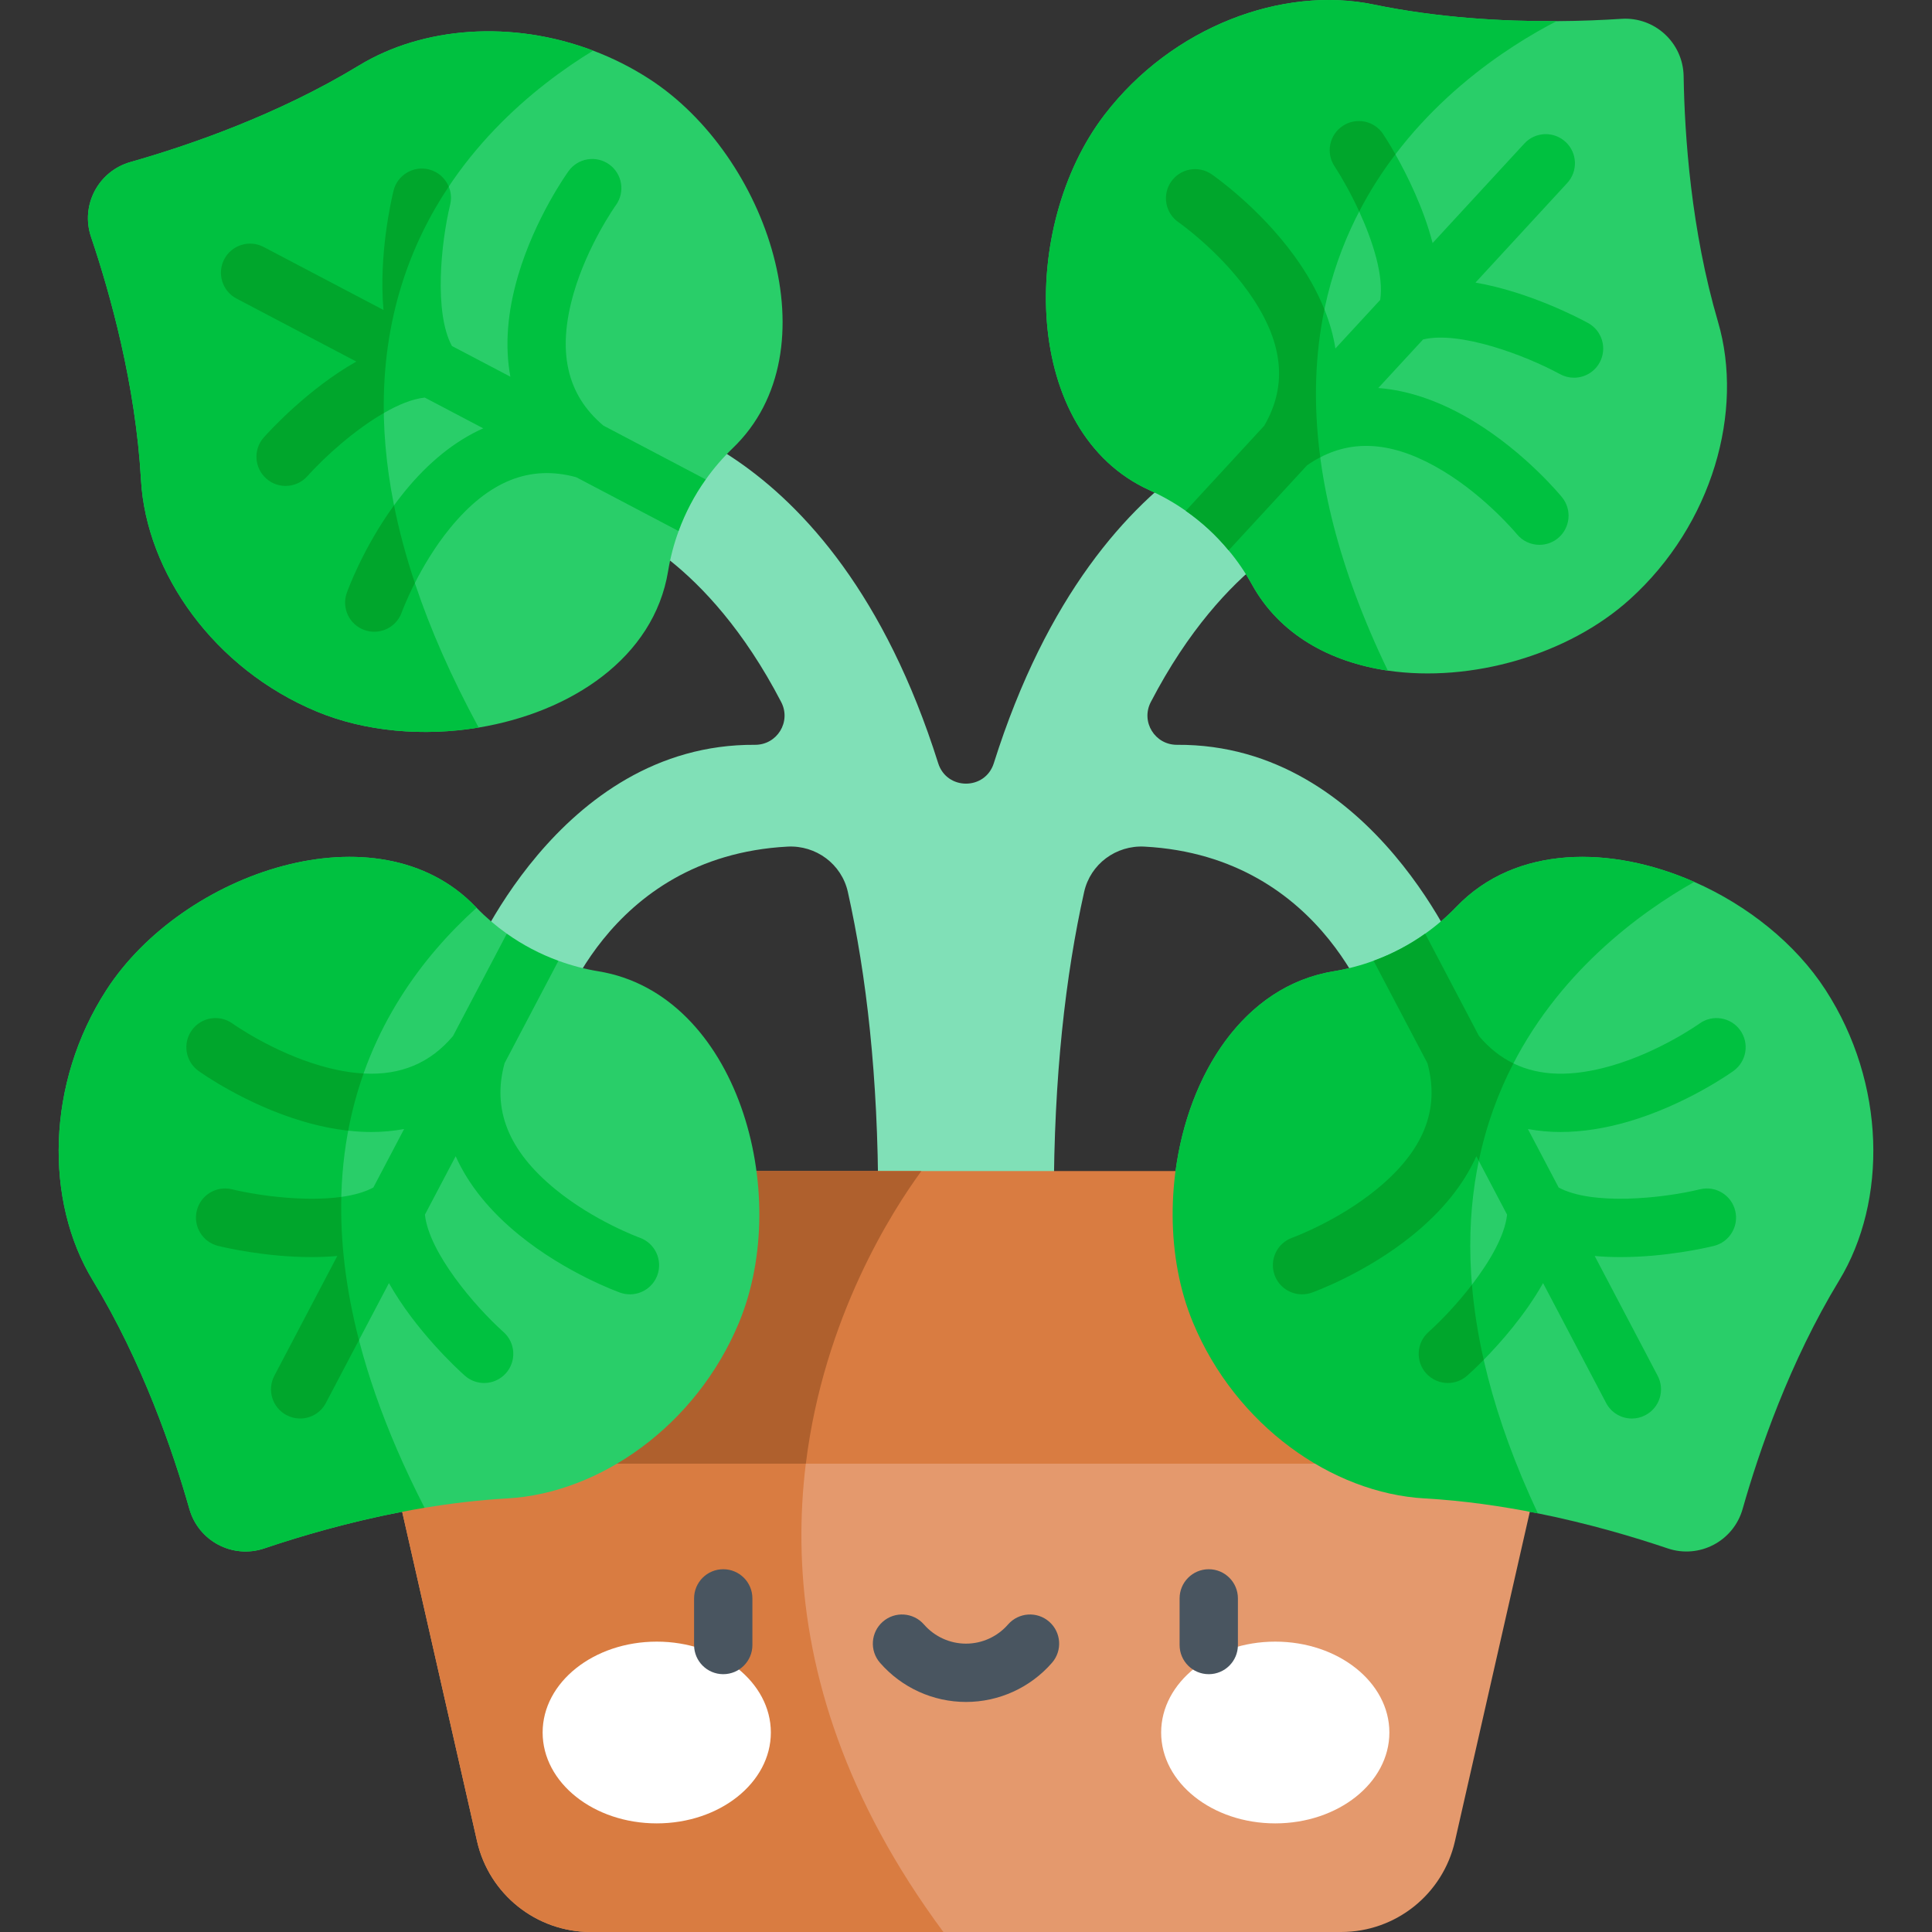 <svg id="Capa_1" enable-background="new 0 0 512 512" height="512" viewBox="0 0 512 512" width="512" xmlns="http://www.w3.org/2000/svg"><rect x="0" y="0" width="512" height="512" fill="#333333" stroke="none"/><g><path d="m387.862 256.033-23.272 15.514s-12.733-44.575-61.276-47.185c-7.558-.406-14.355 4.623-16.005 12.01-4.919 22.031-8.038 48.928-8.038 81.718h-46.543c0-32.79-3.119-59.687-8.038-81.718-1.649-7.387-8.447-12.416-16.005-12.01-48.543 2.61-61.276 47.185-61.276 47.185l-23.272-15.514s23.601-58.985 75.93-58.65c5.87.038 9.668-6.117 6.961-11.327-19.901-38.306-44.105-46.371-44.105-46.371v-31.029s57.568 4.432 85.708 93.607c2.276 7.212 12.461 7.212 14.737 0 28.139-89.175 85.708-93.607 85.708-93.607v31.029s-24.204 8.065-44.105 46.371c-2.706 5.209 1.091 11.364 6.961 11.327 52.329-.335 75.93 58.65 75.93 58.65z" fill="#80e0b7"/><path d="m418.891 341.352-33.316 146.594c-3.204 14.072-15.71 24.054-30.143 24.054h-198.864c-14.433 0-26.939-9.982-30.143-24.054l-33.316-146.594z" fill="#e4996d"/><path d="m250.004 512h-93.437c-14.433 0-26.939-9.982-30.143-24.054l-33.315-146.594h133.387c-16.401 37.302-28.598 100.349 23.508 170.648z" fill="#d97c41"/><path d="m441.648 329.32-13.536 46.667c-2.019 6.974-9.694 11.909-18.533 11.909h-307.157c-8.839 0-16.514-4.935-18.533-11.909l-13.537-46.667c-2.812-9.694 6.263-18.986 18.543-18.986h334.209c12.28 0 21.356 9.292 18.544 18.986z" fill="#d97c41"/><path d="m244.184 310.334c-7.613 10.384-25.847 38.703-30.627 77.562h-111.135c-8.839 0-16.514-4.935-18.533-11.909l-13.537-46.667c-2.812-9.694 6.263-18.986 18.543-18.986z" fill="#af602d"/><path d="m431.964 158.785c-16.359 14.814-42.134 22.159-64.18 18.934-15.205-2.235-28.649-9.498-36.005-22.829-.505-.917-1.04-1.823-1.597-2.709l-1.432-21.108-22.767-.536c-.412-.196-.834-.392-1.257-.588-34.006-15.298-34.717-69.939-12.022-99.525 17.966-23.436 47.244-34.223 71.34-29.226 17.07 3.534 34.253 4.492 48.48 4.399 6.418-.031 12.228-.288 17.163-.608 8.839-.577 16.349 6.346 16.493 15.205.258 15.896 1.988 40.836 9.117 65.117 6.933 23.614-1.432 53.653-23.333 73.474z" fill="#29ce69"/><path d="m367.784 177.719c-15.205-2.235-28.649-9.498-36.005-22.829-1.782-3.224-3.853-6.263-6.202-9.065l-1.04-7.386-10.271-3.049c-2.988-2.102-6.181-3.925-9.539-5.44-34.006-15.298-34.717-69.939-12.022-99.525 17.966-23.436 47.244-34.223 71.34-29.226 17.07 3.534 34.253 4.492 48.48 4.399-25.786 13.279-97.826 61.934-44.741 172.121z" fill="#00c140"/><path d="m194.19 118.763c-2.658 2.555-5.058 5.336-7.16 8.313l-7.984 4.924.804 8.715c-1.257 3.42-2.194 6.984-2.792 10.621-3.77 23.045-25.806 37.436-50.211 41.475-14.567 2.41-29.978 1.123-42.855-4.224-27.279-11.321-45.235-36.818-46.626-61.388-1.422-25.26-8.149-49.345-13.238-64.406-2.843-8.396 1.916-17.43 10.436-19.851 15.298-4.347 38.951-12.445 60.574-25.589 16.967-10.322 40.558-12.084 62.047-3.935 5.141 1.937 10.168 4.45 14.948 7.551 31.308 20.263 48.965 71.967 22.057 97.794z" fill="#29ce69"/><path d="m126.847 192.811c-14.567 2.41-29.978 1.123-42.855-4.224-27.279-11.321-45.235-36.818-46.626-61.388-1.422-25.26-8.149-49.345-13.238-64.406-2.843-8.396 1.916-17.43 10.436-19.851 15.298-4.347 38.951-12.445 60.574-25.589 16.967-10.322 40.558-12.084 62.047-3.935-31.018 18.944-88.883 71.462-30.338 179.393z" fill="#00c140"/><path d="m195.848 350.48c-11.332 27.279-36.829 45.235-61.398 46.615-7.479.422-14.865 1.308-21.932 2.482l-4.358-1.092-1.576 2.153c-14.402 2.761-27.207 6.541-36.54 9.704-8.396 2.833-17.431-1.916-19.851-10.436-4.347-15.298-12.444-38.951-25.589-60.574-12.784-21.025-12.434-52.219 3.616-77.005 20.263-31.297 71.968-48.954 97.794-22.046.093.093.185.196.288.289 2.472 2.544 5.161 4.842 8.025 6.871l3.822 9.889 9.828-2.719c3.42 1.257 6.974 2.194 10.611 2.792 36.797 6.027 51.559 58.638 37.26 93.077z" fill="#29ce69"/><path d="m112.517 399.577c-16.802 2.782-31.874 7.181-42.474 10.766-8.396 2.833-17.431-1.916-19.851-10.436-4.347-15.298-12.444-38.951-25.589-60.574-12.784-21.025-12.434-52.219 3.616-77.005 20.263-31.297 71.968-48.954 97.794-22.046.093.093.185.196.288.289-28.556 25.733-56.865 75.12-13.784 159.006z" fill="#00c140"/><path d="m487.398 339.333c-13.145 21.624-21.242 45.276-25.589 60.574-2.421 8.52-11.456 13.269-19.851 10.436-8.87-2.998-20.882-6.572-34.408-9.292-.711-.144-1.422-.278-2.143-.412l-62.284-26.444-31.585-63.861c3.379-25.466 17.987-49.016 41.877-52.93 1.391-.227 2.781-.505 4.141-.835l18.492 5.099 5.82-17.492c1.432-1.226 2.802-2.524 4.121-3.894 15.72-16.38 41.032-16.246 63.005-6.572 14.124 6.212 26.857 16.369 34.789 28.618 16.049 24.785 16.399 55.979 3.615 77.005z" fill="#29ce69"/><path d="m407.549 401.051c-9.436-1.885-19.614-3.369-29.999-3.956-24.57-1.381-50.066-19.336-61.398-46.615-14.299-34.439.464-87.05 37.261-93.076 3.637-.598 7.191-1.535 10.611-2.792l10.487 1.422 3.163-8.591c2.977-2.102 5.759-4.502 8.314-7.16 15.72-16.38 41.032-16.246 63.005-6.572-28.382 16.049-89.656 64.59-41.444 167.34z" fill="#00c140"/><path d="m423.918 96.078c-1.401 2.565-4.049 4.018-6.789 4.018-1.246 0-2.514-.299-3.688-.938-9.169-4.986-26.568-11.548-36.314-9.199l-11.868 12.867c8.19.639 16.709 3.596 25.394 8.891 13.639 8.313 22.911 19.583 23.292 20.057 2.699 3.307 2.205 8.18-1.102 10.879-1.432 1.164-3.163 1.731-4.873 1.731-2.246 0-4.461-.968-5.985-2.833-.082-.093-8.211-9.92-19.666-16.813-12.228-7.366-22.88-8.53-32.44-3.544-1.185.598-2.349 1.308-3.492 2.112l-20.428 22.159c-.124.134-.247.258-.381.361-1.638-1.978-3.41-3.853-5.295-5.594-1.896-1.741-3.904-3.358-6.016-4.842.093-.134.206-.268.33-.402l20.428-22.159c6.418-11.002 5.007-22.674-4.347-35.685-7.809-10.869-18.255-18.172-18.358-18.244-3.503-2.421-4.389-7.232-1.968-10.745 2.431-3.502 7.222-4.388 10.734-1.978.505.35 12.496 8.674 21.891 21.592 3.451 4.749 6.119 9.498 8.004 14.227 1.401 3.472 2.369 6.922 2.915 10.353l11.868-12.867c.979-6.305-1.875-15.401-5.563-23.436-2.112-4.595-4.481-8.839-6.562-12.012-2.328-3.564-1.339-8.355 2.235-10.693 3.564-2.339 8.344-1.35 10.683 2.215.453.68 1.679 2.586 3.245 5.347 3.06 5.429 7.448 14.186 9.849 23.509l24.312-26.373c2.895-3.142 7.788-3.338 10.92-.443 3.142 2.884 3.338 7.778.443 10.909l-24.312 26.383c14.309 2.462 27.701 9.539 29.824 10.703 3.75 2.039 5.13 6.737 3.08 10.487z" fill="#00c140"/><path d="m369.803 40.902c-3.482 4.584-6.748 9.622-9.601 15.144-2.112-4.595-4.481-8.839-6.562-12.012-2.328-3.564-1.339-8.355 2.235-10.693 3.564-2.339 8.344-1.35 10.683 2.215.453.68 1.679 2.585 3.245 5.346z" fill="#00a62c"/><path d="m350.982 81.996c-2.4 11.579-3.039 24.6-1.102 39.198-1.185.598-2.349 1.308-3.492 2.112l-20.428 22.159c-.124.134-.247.258-.381.361-1.638-1.978-3.41-3.853-5.295-5.594-1.896-1.741-3.904-3.358-6.016-4.842.093-.134.206-.268.33-.402l20.428-22.159c6.418-11.002 5.007-22.674-4.347-35.685-7.809-10.869-18.255-18.172-18.358-18.244-3.503-2.421-4.389-7.232-1.968-10.745 2.431-3.502 7.222-4.388 10.734-1.978.505.35 12.496 8.674 21.891 21.592 3.451 4.749 6.119 9.498 8.004 14.227z" fill="#00a62c"/><path d="m187.03 127.076c-1.504 2.102-2.854 4.306-4.049 6.583s-2.246 4.636-3.132 7.057c-.155-.062-.309-.134-.464-.216l-26.682-14.031c-12.28-3.369-23.199 1.01-33.357 13.392-4.11 5.007-7.252 10.405-9.405 14.639-2.297 4.523-3.461 7.747-3.492 7.809-1.133 3.152-4.1 5.11-7.273 5.11-.865 0-1.741-.144-2.596-.453-4.018-1.432-6.109-5.841-4.677-9.859.185-.525 4.275-11.847 12.517-23.189.865-1.175 1.762-2.359 2.709-3.523 6.408-7.891 13.433-13.537 20.933-16.885l-15.494-8.148c-3.297.35-7.057 1.895-10.858 4.1-7.706 4.44-15.607 11.538-20.263 16.74-1.535 1.71-3.647 2.575-5.769 2.575-1.834 0-3.667-.649-5.141-1.967-3.183-2.844-3.451-7.726-.618-10.899 1.617-1.813 11.857-12.96 24.508-20.088l-31.75-16.699c-3.77-1.978-5.223-6.655-3.245-10.436 1.988-3.771 6.665-5.223 10.436-3.235l31.76 16.699c-1.308-14.474 2.081-29.226 2.647-31.575 1.01-4.152 5.192-6.696 9.344-5.687 2.483.608 4.389 2.359 5.295 4.553.618 1.463.783 3.132.381 4.79-2.452 10.147-4.316 28.639.464 37.457l15.494 8.139c-1.494-8.066-.824-17.06 2.05-26.816 4.522-15.319 13.021-27.186 13.382-27.681 2.493-3.461 7.325-4.234 10.786-1.741 3.451 2.504 4.234 7.325 1.741 10.786-.175.237-7.489 10.569-11.188 23.333-4.44 15.391-1.854 26.878 7.881 35.078l26.671 14.031c.155.082.299.164.454.257z" fill="#00c140"/><path d="m104.42 133.916c1.308 6.562 3.132 13.423 5.522 20.583-2.297 4.523-3.461 7.747-3.492 7.809-1.133 3.152-4.1 5.11-7.273 5.11-.865 0-1.741-.144-2.596-.453-4.018-1.432-6.109-5.841-4.677-9.859.185-.526 4.275-11.848 12.516-23.19z" fill="#00a62c"/><path d="m101.711 109.46c-7.706 4.44-15.607 11.538-20.263 16.74-1.535 1.71-3.647 2.575-5.769 2.575-1.834 0-3.667-.649-5.141-1.967-3.183-2.844-3.451-7.726-.618-10.899 1.617-1.813 11.857-12.96 24.508-20.088l-31.75-16.699c-3.77-1.978-5.223-6.655-3.245-10.436 1.988-3.771 6.665-5.223 10.436-3.235l31.76 16.699c-1.308-14.474 2.081-29.226 2.647-31.575 1.01-4.152 5.192-6.696 9.344-5.687 2.483.608 4.389 2.359 5.295 4.553-10.199 15.299-17.606 35.058-17.204 60.019z" fill="#00a62c"/><path d="m174.225 337.891c-1.133 3.152-4.11 5.12-7.273 5.12-.865 0-1.741-.144-2.596-.443-.577-.206-14.299-5.161-26.702-15.226-7.901-6.407-13.547-13.444-16.895-20.933l-8.149 15.484c1.061 9.972 13.073 24.168 20.851 31.132 3.173 2.844 3.441 7.726.598 10.91-1.525 1.7-3.637 2.575-5.759 2.575-1.834 0-3.667-.649-5.141-1.968-1.813-1.607-12.96-11.847-20.088-24.508l-7.943 15.102-8.756 16.647c-1.38 2.637-4.059 4.141-6.84 4.141-1.216 0-2.442-.288-3.585-.896-3.781-1.988-5.233-6.655-3.245-10.436l16.689-31.75c-2.297.216-4.605.299-6.871.299-11.971 0-22.715-2.472-24.693-2.957-4.152-1.01-6.686-5.192-5.676-9.333 1.01-4.151 5.192-6.686 9.333-5.676 7.52 1.813 19.625 3.307 28.968 2.019 3.276-.464 6.202-1.257 8.489-2.493l8.149-15.494c-2.771.505-5.656.783-8.643.783-2.009 0-4.059-.113-6.16-.35-3.863-.433-7.871-1.246-12.022-2.472-15.319-4.523-27.186-13.022-27.681-13.382-3.461-2.504-4.234-7.335-1.731-10.786 2.493-3.461 7.325-4.234 10.776-1.741.247.176 10.58 7.489 23.333 11.177 4.069 1.175 7.86 1.865 11.394 2.05 9.848.536 17.657-2.761 23.694-9.92l14.021-26.682c.082-.154.165-.299.258-.443 2.102 1.493 4.306 2.843 6.583 4.038s4.636 2.245 7.067 3.132c-.072.154-.144.309-.227.463l-14.031 26.681c-3.369 12.28 1.01 23.21 13.403 33.367 10.333 8.478 22.314 12.846 22.437 12.888 4.005 1.444 6.096 5.863 4.664 9.881z" fill="#00c140"/><path d="m95.128 355.136-8.756 16.647c-1.38 2.637-4.059 4.141-6.84 4.141-1.216 0-2.442-.288-3.585-.896-3.781-1.988-5.233-6.655-3.245-10.436l16.689-31.75c-2.297.216-4.605.299-6.871.299-11.971 0-22.715-2.472-24.693-2.957-4.152-1.01-6.686-5.192-5.676-9.333 1.01-4.151 5.192-6.686 9.333-5.676 7.52 1.813 19.625 3.307 28.968 2.019-.289 11.476 1.101 24.096 4.676 37.942z" fill="#00a62c"/><path d="m52.582 283.786c-3.461-2.504-4.234-7.335-1.731-10.786 2.493-3.461 7.325-4.234 10.776-1.741.247.176 10.58 7.489 23.333 11.177 4.069 1.175 7.86 1.865 11.394 2.05-1.689 4.76-3.07 9.807-4.069 15.154-3.863-.433-7.871-1.246-12.022-2.472-15.319-4.522-27.187-13.021-27.681-13.382z" fill="#00a62c"/><path d="m413.555 299.991c-2.988 0-5.872-.278-8.643-.783l8.149 15.494c8.818 4.79 27.32 2.926 37.467.474 4.141-1.01 8.313 1.535 9.323 5.687 1.01 4.141-1.535 8.313-5.676 9.323-1.978.484-12.723 2.957-24.693 2.957-2.266 0-4.574-.082-6.871-.299l16.689 31.75c1.988 3.781.536 8.448-3.245 10.436-1.144.608-2.369.896-3.585.896-2.781 0-5.46-1.504-6.84-4.141l-16.699-31.75c-4.78 8.488-11.373 15.895-15.731 20.335-2.153 2.184-3.76 3.647-4.358 4.172-1.473 1.318-3.307 1.968-5.141 1.968-2.122 0-4.244-.876-5.769-2.575-2.843-3.184-2.565-8.066.618-10.91 3.451-3.101 7.737-7.613 11.528-12.558 4.749-6.181 8.726-13.032 9.313-18.574l-7.489-14.237-.659-1.246c-3.348 7.489-8.993 14.526-16.895 20.933-12.403 10.065-26.125 15.02-26.702 15.226-.855.299-1.731.443-2.596.443-3.173 0-6.15-1.968-7.273-5.13-1.432-4.018.659-8.438 4.677-9.869.319-.114 12.177-4.481 22.427-12.888 12.393-10.157 16.771-21.087 13.403-33.367l-14.031-26.681c-.082-.154-.155-.309-.227-.463 2.431-.886 4.79-1.937 7.067-3.132s4.481-2.545 6.583-4.038c.093.144.175.288.258.443l14.021 26.682c2.689 3.183 5.717 5.594 9.117 7.242 7.005 3.431 15.597 3.626 25.971.628 12.846-3.709 23.23-11.105 23.333-11.177 3.461-2.493 8.293-1.71 10.786 1.751s1.71 8.272-1.741 10.776c-.495.361-12.362 8.86-27.681 13.382-6.4 1.882-12.488 2.82-18.185 2.82z" fill="#00c140"/><path d="m390.077 340.466c.525 6.315 1.535 12.949 3.121 19.903-2.153 2.184-3.76 3.647-4.358 4.172-1.473 1.318-3.307 1.968-5.141 1.968-2.122 0-4.244-.876-5.769-2.575-2.843-3.184-2.565-8.066.618-10.91 3.452-3.101 7.738-7.613 11.529-12.558z" fill="#00a62c"/><path d="m374.346 327.341c-12.403 10.065-26.125 15.02-26.702 15.226-.855.299-1.731.443-2.596.443-3.173 0-6.15-1.968-7.273-5.13-1.432-4.018.659-8.438 4.677-9.869.319-.114 12.177-4.481 22.427-12.888 12.393-10.157 16.771-21.087 13.403-33.367l-14.031-26.681c-.082-.154-.155-.309-.227-.463 2.431-.886 4.79-1.937 7.067-3.132s4.481-2.545 6.583-4.038c.093.144.175.288.258.443l14.021 26.682c2.689 3.183 5.717 5.594 9.117 7.242-3.976 7.664-7.18 16.256-9.169 25.847l-.659-1.246c-3.349 7.488-8.994 14.524-16.896 20.931z" fill="#00a62c"/><g><g fill="#fff"><ellipse cx="174.043" cy="459.132" rx="30.24" ry="24.082"/><ellipse cx="337.957" cy="459.132" rx="30.241" ry="24.082"/></g><g><path d="m191.667 443.676c-4.267 0-7.726-3.459-7.726-7.726v-12.362c0-4.267 3.459-7.726 7.726-7.726s7.726 3.459 7.726 7.726v12.362c0 4.267-3.459 7.726-7.726 7.726z" fill="#495560"/></g><g><path d="m320.333 443.676c-4.267 0-7.726-3.459-7.726-7.726v-12.362c0-4.267 3.459-7.726 7.726-7.726s7.726 3.459 7.726 7.726v12.362c0 4.267-3.459 7.726-7.726 7.726z" fill="#495560"/></g><g><path d="m256 451.035c-8.733 0-17.038-3.782-22.786-10.377-2.804-3.217-2.469-8.097.748-10.901 3.216-2.804 8.097-2.469 10.901.748 2.812 3.226 6.871 5.077 11.137 5.077s8.324-1.851 11.137-5.077c2.804-3.218 7.685-3.552 10.901-.748 3.217 2.804 3.552 7.684.748 10.901-5.748 6.595-14.053 10.377-22.786 10.377z" fill="#495560"/></g></g></g></svg>